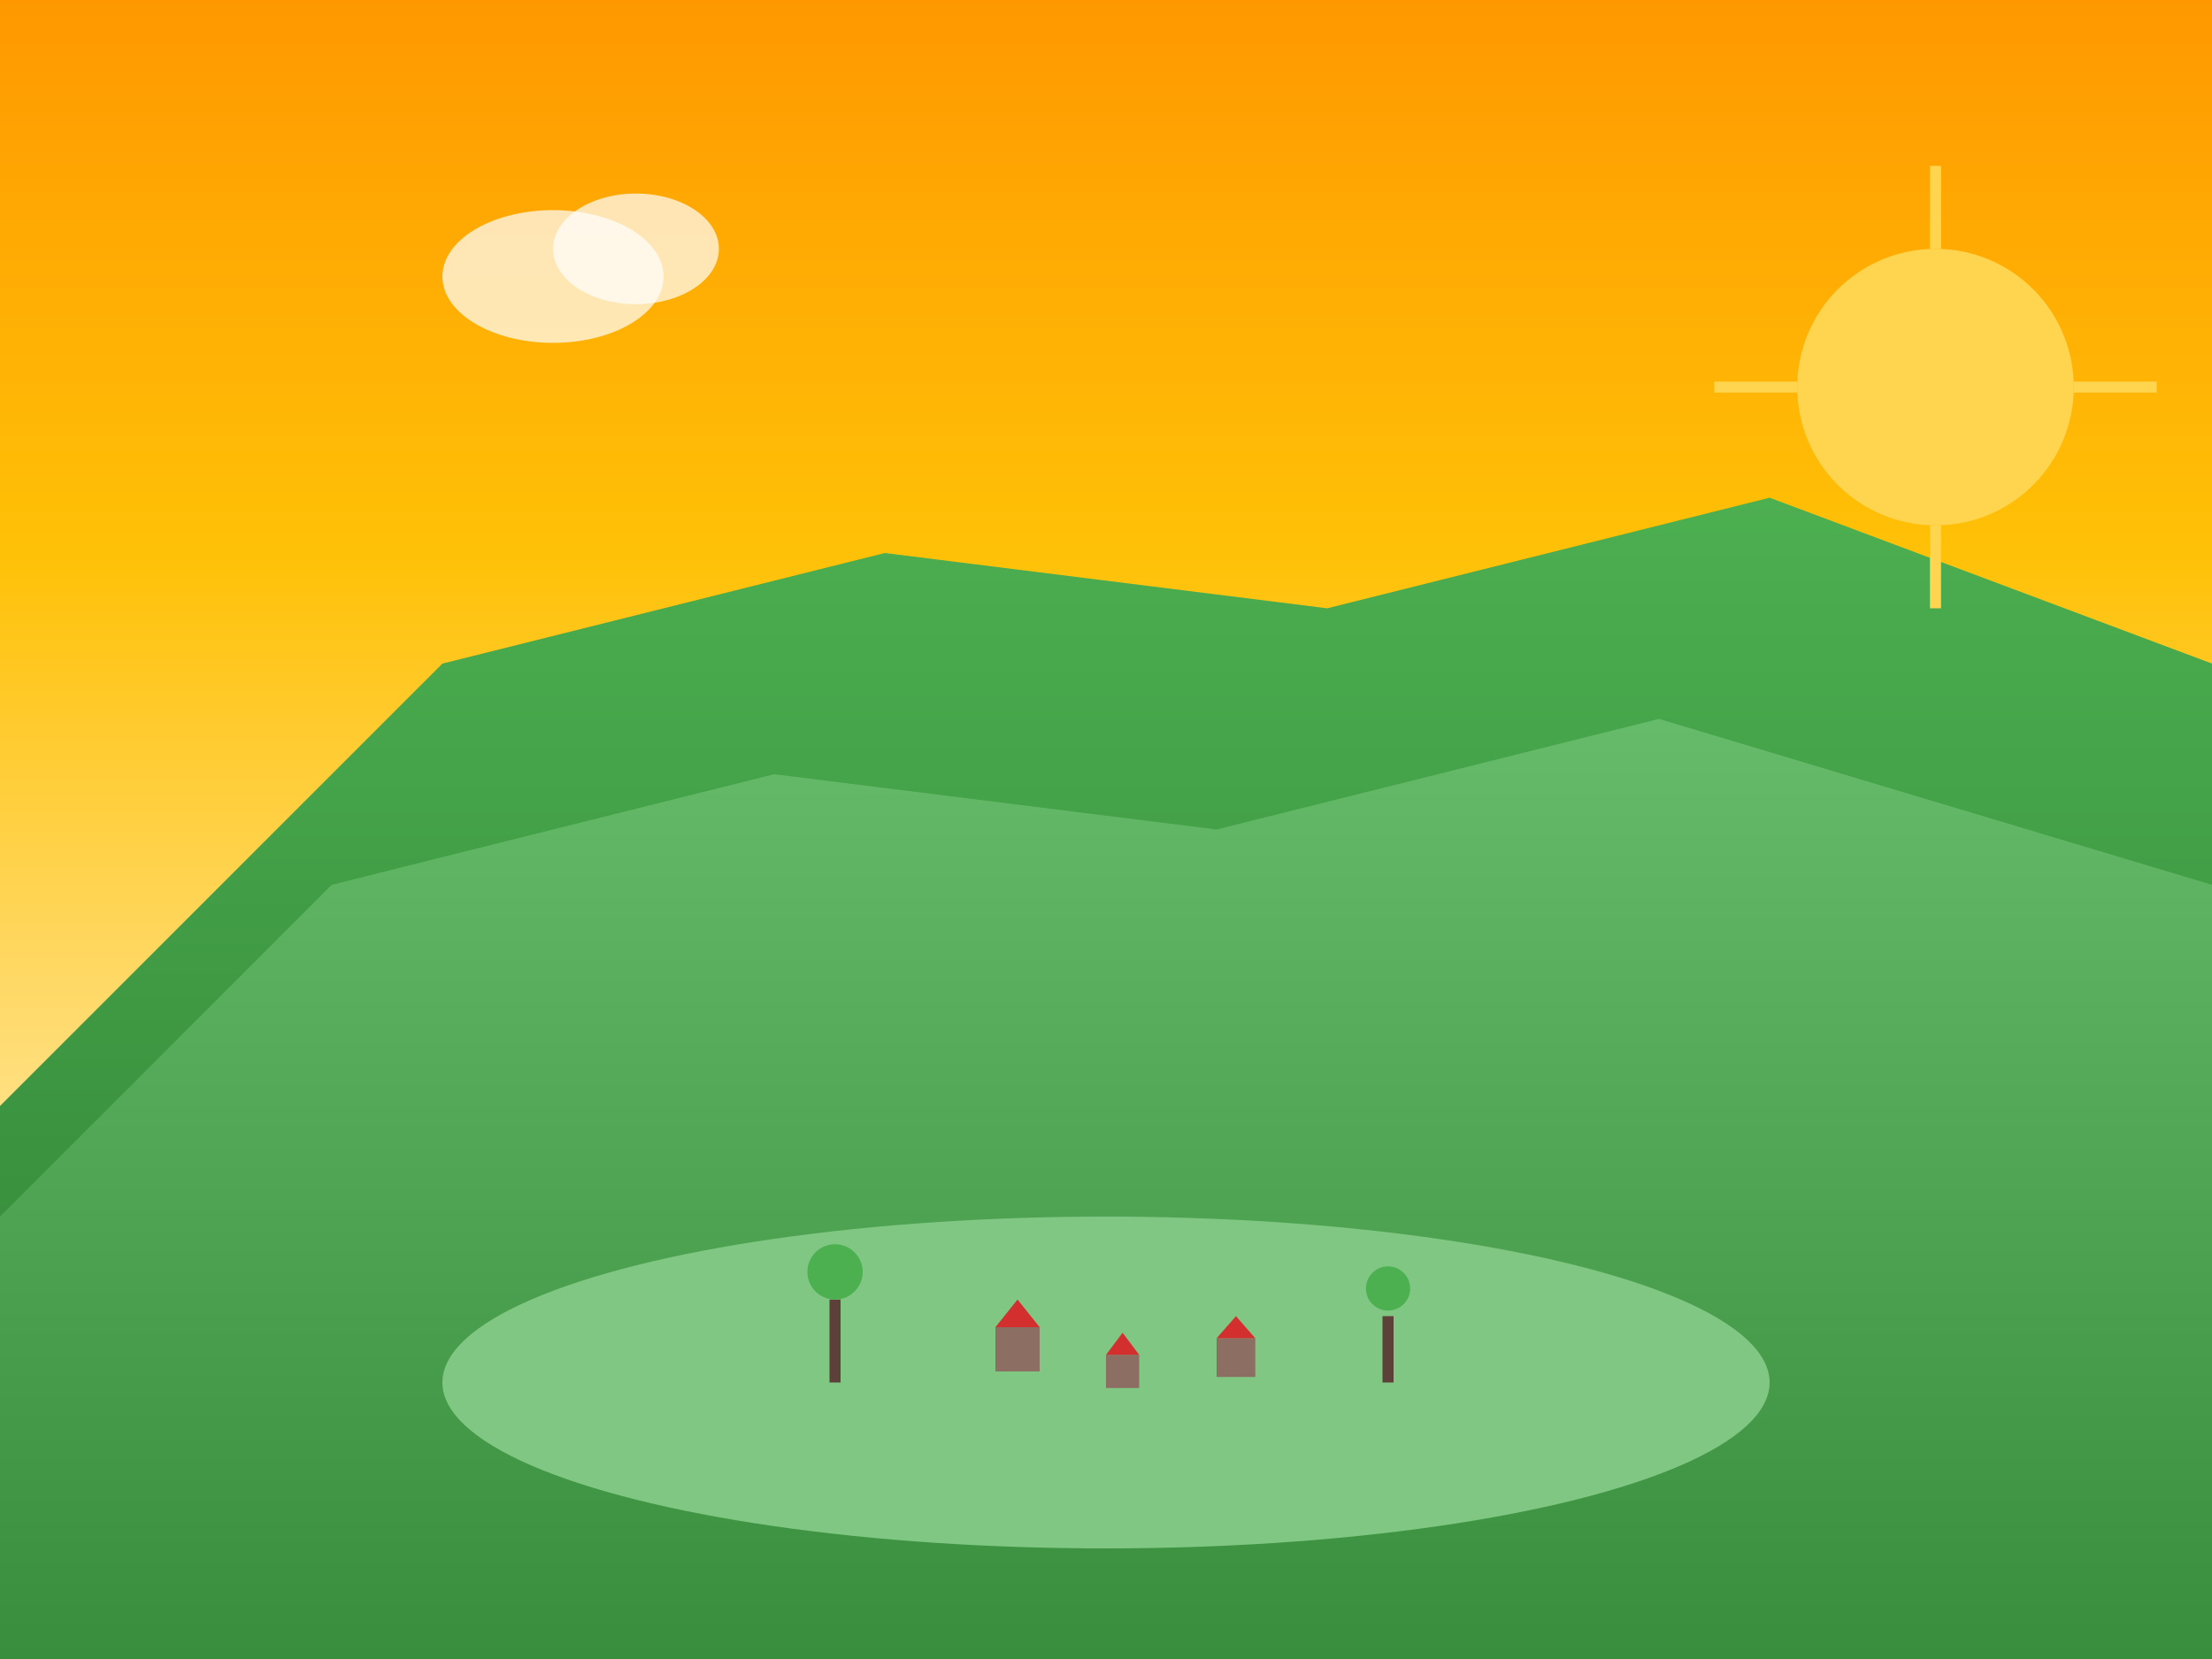 <svg width="400" height="300" xmlns="http://www.w3.org/2000/svg">
  <rect width="100%" height="100%" fill="#333333" stroke="none"/>
  <defs>
    <linearGradient id="skyGradient" x1="0%" y1="0%" x2="0%" y2="100%">
      <stop offset="0%" style="stop-color:#FF9800;stop-opacity:1" />
      <stop offset="50%" style="stop-color:#FFC107;stop-opacity:1" />
      <stop offset="100%" style="stop-color:#FFE082;stop-opacity:1" />
    </linearGradient>
    <linearGradient id="mountainGradient1" x1="0%" y1="0%" x2="0%" y2="100%">
      <stop offset="0%" style="stop-color:#4CAF50;stop-opacity:1" />
      <stop offset="100%" style="stop-color:#2E7D32;stop-opacity:1" />
    </linearGradient>
    <linearGradient id="mountainGradient2" x1="0%" y1="0%" x2="0%" y2="100%">
      <stop offset="0%" style="stop-color:#66BB6A;stop-opacity:1" />
      <stop offset="100%" style="stop-color:#388E3C;stop-opacity:1" />
    </linearGradient>
  </defs>
  
  <!-- Sky with sunrise -->
  <rect width="400" height="200" fill="url(#skyGradient)"/>
  
  <!-- Mountain layers -->
  <polygon points="0,200 80,120 160,100 240,110 320,90 400,120 400,300 0,300" fill="url(#mountainGradient1)"/>
  <polygon points="0,220 60,160 140,140 220,150 300,130 400,160 400,300 0,300" fill="url(#mountainGradient2)"/>
  
  <!-- Valley floor -->
  <ellipse cx="200" cy="250" rx="120" ry="30" fill="#81C784"/>
  
  <!-- Sun -->
  <circle cx="350" cy="70" r="25" fill="#FFD54F"/>
  
  <!-- Sun rays -->
  <line x1="350" y1="30" x2="350" y2="45" stroke="#FFD54F" stroke-width="2"/>
  <line x1="350" y1="95" x2="350" y2="110" stroke="#FFD54F" stroke-width="2"/>
  <line x1="310" y1="70" x2="325" y2="70" stroke="#FFD54F" stroke-width="2"/>
  <line x1="375" y1="70" x2="390" y2="70" stroke="#FFD54F" stroke-width="2"/>
  
  <!-- Clouds -->
  <ellipse cx="100" cy="50" rx="20" ry="12" fill="white" opacity="0.7"/>
  <ellipse cx="115" cy="45" rx="15" ry="10" fill="white" opacity="0.7"/>
  
  <!-- Small village houses -->
  <rect x="180" y="240" width="8" height="8" fill="#8D6E63"/>
  <polygon points="180,240 184,235 188,240" fill="#D32F2F"/>
  
  <rect x="200" y="245" width="6" height="6" fill="#8D6E63"/>
  <polygon points="200,245 203,241 206,245" fill="#D32F2F"/>
  
  <rect x="220" y="242" width="7" height="7" fill="#8D6E63"/>
  <polygon points="220,242 223.5,238 227,242" fill="#D32F2F"/>
  
  <!-- Trees -->
  <rect x="150" y="235" width="2" height="15" fill="#5D4037"/>
  <circle cx="151" cy="230" r="5" fill="#4CAF50"/>
  
  <rect x="250" y="238" width="2" height="12" fill="#5D4037"/>
  <circle cx="251" cy="233" r="4" fill="#4CAF50"/>
</svg>